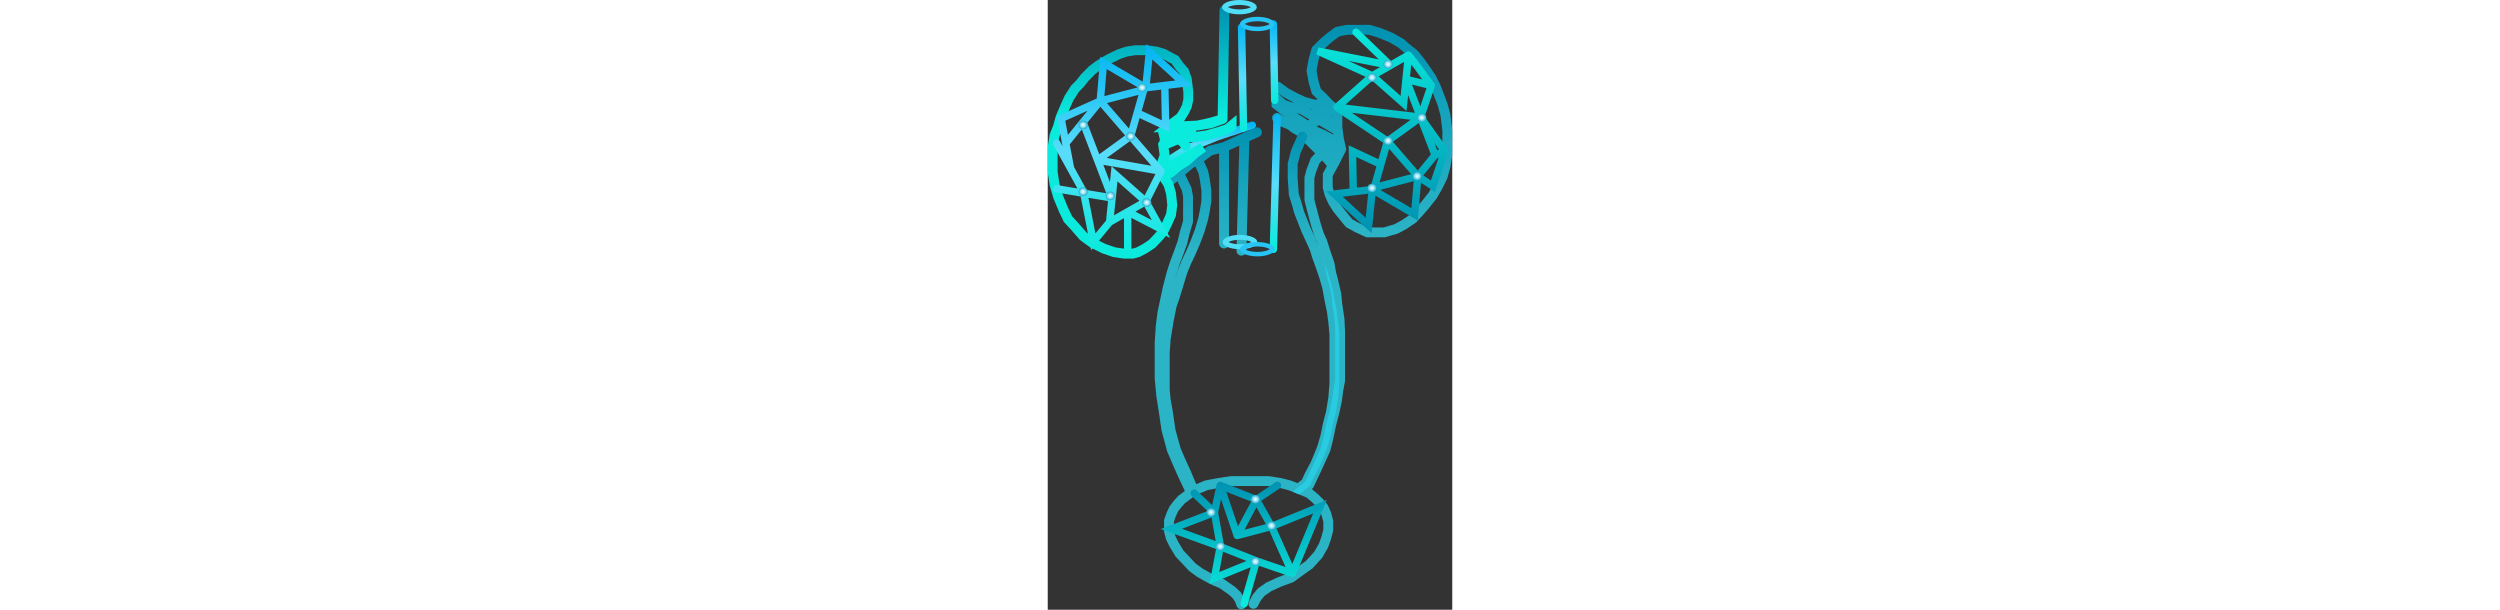 <svg width="820" height="200" viewBox="0 0 820 1236" fill="none" xmlns="http://www.w3.org/2000/svg">
<rect x="0" y="0" width="820" height="1236" fill="#333333" stroke="none"/>
<path d="M466.474 175.895L482.728 187.922L501.185 197.945L519.092 206.213L538.651 211.725H571.158M571.158 211.725L557.934 197.945L544.436 184.915L538.651 164.87L534.794 143.322L538.651 121.774L544.436 101.227L557.934 87.697L571.158 76.171L587.411 64.144L606.419 60.386H639.202H651.874L672.81 66.65L695.951 76.171L716.061 87.697L725.978 96.467L743.058 110.248L755.731 126.033L767.852 143.322L777.769 158.105L786.585 175.895L795.124 197.945L800.359 211.725L806.144 233.023L810.001 264.594V312.953L806.144 337.758L800.359 358.555L790.992 377.598L780.248 396.39L765.097 415.433L755.18 426.959L740.304 443.245L722.397 455.272L706.144 464.042L681.901 471.058H648.017L626.529 461.035L611.103 452.516L599.532 438.485L587.136 423.2L578.045 408.918L571.158 393.383L567.576 380.103V354.296L578.045 335.253M571.158 211.725L587.136 224.755M594.849 302.429L590.166 281.382L587.959 264.594M594.849 302.429L587.136 288.899L573.912 281.382L557.934 273.113L538.651 264.594L526.667 255.95M594.849 302.429L593.212 305.686M587.136 258.33V236.782V224.755M587.136 258.33L581.626 253.068L548.568 230.017L587.136 224.755M587.136 258.33L587.959 264.594M587.959 264.594L514.684 221.497L490.992 216.737L476.943 211.725L463.72 199.698V211.725L490.992 233.023L514.684 247.305L526.667 255.95M593.212 305.686L581.626 328.738L578.045 335.253M593.212 305.686L578.045 293.409M578.045 293.409L563.169 288.899L551.047 282.885L563.169 302.429L573.912 312.953L581.626 318.716L578.045 335.253M578.045 293.409L570.331 302.429M578.045 335.253L567.576 322.975L555.12 309.946M464.822 239.037L476.943 247.305L490.992 253.068L501.185 260.836L514.684 268.353L524.326 278.876L538.651 293.409L551.047 305.686L555.12 309.946M555.12 309.946L549.946 317.212L541.957 325.731L537.273 338.26L533.968 346.779L530.386 360.56V386.869V404.659L533.968 419.191L538.651 437.232L542.783 452.516L549.395 474.315L556.282 489.349L563.444 511.649L571.433 535.202L574.463 552.992L578.871 570.03L584.932 595.838L586.86 616.133L591.543 647.454L592.645 673.512V696.063V721.37V743.67V771.232L589.064 790.775L586.585 809.818L581.901 832.619L574.463 861.183L568.403 890.249L562.893 911.547L550.772 938.357L542.507 956.147L530.111 982.456L515.786 993.982L530.111 999.995L542.507 1010.52L550.772 1018.79L559.036 1029.06L564.546 1041.34L568.678 1056.62V1074.41L564.546 1090.45L559.036 1105.73L548.293 1124.52L530.111 1144.57L510.001 1158.85L493.472 1170.88L470.331 1179.4L448.017 1189.67L432.866 1200.19L423.775 1211.22L416.888 1224M526.667 255.95L541.406 247.305L545.813 244.048" stroke="url(#paint0_linear_60_145)" stroke-width="20" stroke-linecap="round"/>
<path d="M232.038 332.998L284.655 299.423L315.509 288.648L343.333 277.373L414.683 253.82" stroke="url(#paint1_linear_60_145)" stroke-width="15" stroke-linecap="round"/>
<path d="M357.382 298.169V493.608M357.382 298.169L398.704 279.532M357.382 298.169L329.283 305.185L310.55 318.966L299.669 325.606M424.049 268.102L398.704 279.532M398.704 279.532L392.644 508.14M243.333 370.582L266.06 351.414M299.669 325.606L288.787 332.246L266.06 351.414M299.669 325.606L308.071 332.246L315.233 348.282L318.539 364.568L321.57 386.367V407.915L318.539 426.206L315.233 443.245L308.071 467.549L299.669 489.849L289.889 512.651L281.074 531.192L272.809 551.488L263.443 582.557L257.382 602.352L251.046 620.643L245.261 649.708L239.2 686.791L237.272 713.351V753.441V790.775L239.2 811.07L243.057 832.368L249.118 873.21L259.862 911.797L268.401 931.842L280.523 958.401L295.674 994.482L321.57 983.708L346.638 978.947L371.983 975.189H432.038H448.016L471.432 978.947L489.889 983.708L508.071 990.724L523.222 978.947L530.385 963.162L542.231 941.112L549.118 924.575L556.28 906.785L562.616 884.736L568.401 857.174L573.911 836.377L578.87 806.059L581.074 778.247V753.441V724.626V703.579V677.771L578.87 653.717L575.839 630.665L571.707 611.122L566.473 582.557L560.412 561.26L553.25 540.463L545.536 519.165L541.129 504.382L532.313 484.838L524.324 467.549L516.886 448.757L509.448 429.965L505.04 413.929L498.704 393.633L496.501 360.309V332.246L502.837 307.44L509.448 292.406L516.06 277.122M266.06 351.414L274.462 368.327L281.625 383.36L284.379 398.143V427.96V449.008L277.768 471.308L273.085 491.102L265.371 512.651L258.209 531.192L250.495 555.246L243.057 584.311L238.374 606.11L232.313 634.674L229.008 661.234L226.804 694.809V730.64V766.721L230.109 802.05L235.619 837.38L240.578 870.955L251.597 911.797L262.341 937.103L273.085 961.408L290.44 998.241L280.523 1005.76L271.156 1012.77L263.718 1021.04L255.729 1031.31L250.22 1043.09L245.812 1055.62V1076.67L249.393 1090.2L255.729 1103.23L267.3 1122.27L279.696 1135.3L292.644 1149.33L307.52 1160.35L325.151 1170.38L338.925 1177.39L352.974 1183.16L364.269 1191.17L373.636 1197.69L382.727 1206.21L388.787 1215.23L392.368 1225" stroke="url(#paint2_linear_60_145)" stroke-width="20" stroke-linecap="round"/>
<path d="M464.821 239.287L457.383 505.384" stroke="url(#paint3_linear_60_145)" stroke-width="15" stroke-linecap="round"/>
<path d="M358.209 21.047L354.352 241.291M354.352 241.291L330.11 250.061L302.286 254.571M354.352 241.291C346.272 244.215 324.545 250.963 302.286 254.571M302.286 254.571L244.16 257.077L252.975 250.061L269.228 238.034L276.391 226.759L281.901 215.483L284.931 202.204V185.917L281.901 160.36L276.391 144.825L267.025 134.051L257.934 121.272L247.465 115.759L236.171 109.495L220.193 104.484L200.633 101.728H178.044L159.862 104.484L144.986 109.495L125.151 119.017L111.928 126.784L100.634 134.051L89.614 142.57L75.289 157.102L65.096 169.881L55.179 179.903L43.058 198.946L34.793 217.237L25.978 238.034L20.744 257.077L13.857 274.366L10 297.918V325.981V348.532L13.857 374.34L21.295 399.396L32.59 426.457L41.13 444.247L54.077 458.278L72.259 479.075L90.716 492.605L114.132 504.131L134.518 511.147L154.628 514.154H172.534L183.278 511.147L196.501 504.131L211.377 494.359L223.774 481.33L233.967 469.303L241.405 454.52L249.945 435.227L252.424 415.683L249.945 392.38L245.813 377.597L243.609 371.834L233.967 357.552M372.81 257.077V254.571L364.27 261.587L345.261 267.851L322.121 274.366L294.573 278.124H273.912L266.198 281.265M236.997 293.158L266.198 281.265M233.967 357.552L230.386 349.284V334.25L236.997 314.706L233.967 293.158L236.997 288.397M233.967 357.552L249.945 349.284L264.545 336.756L281.901 325.731L297.879 311.198L314.958 298.67L278.319 320.469L269.228 325.731L252.424 334.25L243.609 338.259M243.609 257.077L236.171 262.339L233.967 267.851L236.997 280.128V288.397M233.967 343.521L243.609 338.259M236.997 288.397L299.394 264.092L262.066 272.11L245.813 274.366H236.997M243.609 338.259L249.945 343.521M266.198 281.265L273.912 288.397L279.972 295.663" stroke="url(#paint4_linear_60_145)" stroke-width="20" stroke-linecap="round"/>
<path d="M418.773 14.533C418.773 14.777 418.674 15.477 417.513 16.608C416.336 17.755 414.373 19.019 411.54 20.186C405.899 22.511 397.76 24.065 388.512 24.065C379.264 24.065 371.124 22.511 365.483 20.186C362.651 19.019 360.688 17.755 359.51 16.608C358.349 15.477 358.25 14.777 358.25 14.533C358.25 14.288 358.349 13.588 359.51 12.457C360.688 11.31 362.651 10.047 365.483 8.879C371.124 6.554 379.264 5 388.512 5C397.76 5 405.899 6.554 411.54 8.879C414.373 10.047 416.336 11.31 417.513 12.457C418.674 13.588 418.773 14.288 418.773 14.533Z" stroke="#4FDEF6" stroke-width="10"/>
<path d="M419.875 490.601C419.875 490.846 419.776 491.545 418.615 492.677C417.437 493.824 415.474 495.087 412.642 496.254C407 498.579 398.861 500.134 389.613 500.134C380.365 500.134 372.226 498.579 366.585 496.254C363.752 495.087 361.789 493.824 360.612 492.677C359.451 491.545 359.352 490.846 359.352 490.601C359.352 490.356 359.451 489.657 360.612 488.525C361.789 487.378 363.752 486.115 366.585 484.948C372.226 482.623 380.365 481.068 389.613 481.068C398.861 481.068 407 482.623 412.642 484.948C415.474 486.115 417.437 487.378 418.615 488.525C419.776 489.657 419.875 490.356 419.875 490.601Z" stroke="#4FDEF6" stroke-width="10"/>
<path d="M392.92 55.124L396.777 259.583" stroke="url(#paint5_linear_60_145)" stroke-width="15" stroke-linecap="round"/>
<path d="M457.383 48.609L460.138 203.457" stroke="url(#paint6_linear_60_145)" stroke-width="15" stroke-linecap="round"/>
<path d="M455.638 48.609C455.638 49.03 455.45 49.85 454.226 51.043C452.988 52.249 450.963 53.542 448.095 54.724C442.38 57.08 434.173 58.641 424.876 58.641C415.579 58.641 407.372 57.08 401.657 54.724C398.789 53.542 396.764 52.249 395.526 51.043C394.302 49.85 394.114 49.03 394.114 48.609C394.114 48.188 394.302 47.367 395.526 46.175C396.764 44.969 398.789 43.675 401.657 42.493C407.372 40.138 415.579 38.576 424.876 38.576C434.173 38.576 442.38 40.138 448.095 42.493C450.963 43.675 452.988 44.969 454.226 46.175C455.45 47.367 455.638 48.188 455.638 48.609Z" stroke="#27C5F5" stroke-width="9"/>
<path d="M455.638 505.134C455.638 505.555 455.45 506.376 454.226 507.568C452.988 508.774 450.963 510.068 448.095 511.25C442.38 513.605 434.173 515.167 424.876 515.167C415.579 515.167 407.372 513.605 401.657 511.25C398.789 510.068 396.764 508.774 395.526 507.568C394.302 506.376 394.114 505.555 394.114 505.134C394.114 504.713 394.302 503.893 395.526 502.7C396.764 501.494 398.789 500.201 401.657 499.019C407.372 496.663 415.579 495.102 424.876 495.102C434.173 495.102 442.38 496.663 448.095 499.019C450.963 500.201 452.988 501.494 454.226 502.7C455.45 503.893 455.638 504.713 455.638 505.134Z" stroke="#27C5F5" stroke-width="9"/>
<path d="M198.704 177.899L206.142 104.985L275.839 168.628L237.272 173.264M198.704 177.899L113.03 127.536L106.418 204.709M198.704 177.899L237.272 173.264M106.418 204.709L27.079 240.289L36.583 290.605M106.418 204.709L167.988 275.869M106.418 204.709L194.848 181.657L181.418 228.763M106.418 204.709L71.501 247.657M229.558 347.029L167.988 275.869M229.558 347.029L198.704 408.417M229.558 347.029L100.943 324.466M167.988 275.869L181.418 228.763M167.988 275.869L100.943 324.466M181.418 228.763L238.925 255.573L237.272 173.264M198.704 408.417L229.558 464.292L162.065 429.338M198.704 408.417L135.344 352.291L130.385 401.275M198.704 408.417L162.065 429.338M125.426 450.26L162.065 429.338M125.426 450.26L130.385 401.275M125.426 450.26L92.368 490.1L74.187 397.392M162.065 429.338V511.398M130.385 401.275L74.187 391.942M130.385 401.275L100.943 324.466M17.988 382.609L74.187 391.942M74.187 391.942L46.087 340.921M17.988 289.9L46.087 340.921M46.087 340.921L36.583 290.605M36.583 290.605L71.501 247.657M71.501 247.657L100.943 324.466" stroke="url(#paint7_linear_60_145)" stroke-width="15" stroke-linecap="round"/>
<path d="M657.934 384.113L650.496 457.026L580.799 393.383L619.366 388.748M657.934 384.113L743.609 434.476L750.22 357.302M657.934 384.113L619.366 388.748M750.22 357.302L780.799 377.347L804.766 306.438M750.22 357.302L688.65 286.143M750.22 357.302L661.79 380.354L675.22 333.248M750.22 357.302L785.138 314.355M586.033 217.489L688.65 286.143M586.033 217.489L657.934 153.595M586.033 217.489L755.695 237.545M688.65 286.143L675.22 333.248M688.65 286.143L755.695 237.545M675.22 333.248L617.713 306.438L619.366 388.748M657.934 153.595L547.465 103.483L694.573 132.673M657.934 153.595L721.295 209.721L726.253 160.736M657.934 153.595L694.573 132.673M731.212 111.751L694.573 132.673M731.212 111.751L726.253 160.736M731.212 111.751L747.741 132.673L777.493 173.39M694.573 132.673L624.876 65.397M726.253 160.736L777.493 173.39M726.253 160.736L755.695 237.545M777.493 173.39L755.695 237.545M755.695 237.545L804.766 306.438M755.695 237.545L785.138 314.355M804.766 306.438L785.138 314.355" stroke="url(#paint8_linear_60_145)" stroke-width="15" stroke-linecap="round"/>
<path d="M296.777 999.744L337.824 1038.58M337.824 1038.58L250.771 1072.16L349.67 1107.99M337.824 1038.58L349.67 983.959M337.824 1038.58L349.67 1105.48M349.67 1107.99L337.824 1171.63L422.948 1137.05M349.67 1107.99L422.948 1137.05M422.948 1137.05L398.154 1223.75M422.948 1137.05L495.95 1162.11M495.95 1162.11L453.526 1067.15M495.95 1162.11L551.873 1027.06L453.526 1067.15M453.526 1067.15L384.105 1085.44M453.526 1067.15L422.948 1012.77M384.105 1085.44L422.948 1012.77M384.105 1085.44L349.67 983.959M422.948 1012.77L349.67 983.959M422.948 1012.77L465.647 983.959" stroke="url(#paint9_linear_60_145)" stroke-width="15" stroke-linecap="round"/>
<ellipse cx="191.212" cy="177.654" rx="9.312" ry="8.775" fill="url(#paint10_diamond_60_145)"/>
<ellipse cx="126.75" cy="397.146" rx="9.312" ry="8.775" fill="url(#paint11_diamond_60_145)"/>
<ellipse cx="71.654" cy="253.324" rx="9.312" ry="8.775" fill="url(#paint12_diamond_60_145)"/>
<ellipse cx="200.578" cy="410.678" rx="9.312" ry="8.775" fill="url(#paint13_diamond_60_145)"/>
<ellipse cx="168.072" cy="276.377" rx="9.312" ry="8.775" fill="url(#paint14_diamond_60_145)"/>
<ellipse cx="71.654" cy="388.628" rx="9.312" ry="8.775" fill="url(#paint15_diamond_60_145)"/>
<ellipse cx="657.327" cy="157.108" rx="9.312" ry="8.775" fill="url(#paint16_diamond_60_145)"/>
<ellipse cx="689.835" cy="285.396" rx="9.312" ry="8.775" fill="url(#paint17_diamond_60_145)"/>
<ellipse cx="657.327" cy="381.111" rx="9.312" ry="8.775" fill="url(#paint18_diamond_60_145)"/>
<ellipse cx="748.788" cy="357.057" rx="9.312" ry="8.775" fill="url(#paint19_diamond_60_145)"/>
<ellipse cx="758.154" cy="238.792" rx="9.312" ry="8.775" fill="url(#paint20_diamond_60_145)"/>
<ellipse cx="689.835" cy="130.047" rx="9.312" ry="8.775" fill="url(#paint21_diamond_60_145)"/>
<ellipse cx="349.89" cy="1107.74" rx="9.312" ry="8.775" fill="url(#paint22_diamond_60_145)"/>
<ellipse cx="453.471" cy="1065.65" rx="9.312" ry="8.775" fill="url(#paint23_diamond_60_145)"/>
<ellipse cx="331.158" cy="1038.59" rx="9.312" ry="8.775" fill="url(#paint24_diamond_60_145)"/>
<ellipse cx="420.965" cy="1012.03" rx="9.312" ry="8.775" fill="url(#paint25_diamond_60_145)"/>
<ellipse cx="420.965" cy="1138.31" rx="9.312" ry="8.775" fill="url(#paint26_diamond_60_145)"/>
<defs>
<linearGradient id="paint0_linear_60_145" x1="478.552" y1="46.37" x2="478.552" y2="471.058" gradientUnits="userSpaceOnUse">
<stop stop-color="#0091B1"/>
<stop offset="1" stop-color="#29D1E8" stop-opacity="0.81"/>
</linearGradient>
<linearGradient id="paint1_linear_60_145" x1="241.651" y1="251.118" x2="241.651" y2="332.998" gradientUnits="userSpaceOnUse">
<stop stop-color="#03B4F2"/>
<stop offset="0.521" stop-color="#59DDFA"/>
<stop offset="1" stop-color="#0AEBDD"/>
</linearGradient>
<linearGradient id="paint2_linear_60_145" x1="360.891" y1="259.909" x2="360.891" y2="508.14" gradientUnits="userSpaceOnUse">
<stop stop-color="#0091B1"/>
<stop offset="1" stop-color="#29D1E8" stop-opacity="0.81"/>
</linearGradient>
<linearGradient id="paint3_linear_60_145" x1="457.774" y1="230.205" x2="457.774" y2="505.384" gradientUnits="userSpaceOnUse">
<stop stop-color="#03B4F2"/>
<stop offset="0.521" stop-color="#59DDFA"/>
<stop offset="1" stop-color="#0AEBDD"/>
</linearGradient>
<linearGradient id="paint4_linear_60_145" x1="353.511" y1="13.641" x2="353.511" y2="238.034" gradientUnits="userSpaceOnUse">
<stop stop-color="#0091B1"/>
<stop offset="1" stop-color="#0AEBDD"/>
</linearGradient>
<linearGradient id="paint5_linear_60_145" x1="393.123" y1="48.146" x2="393.123" y2="259.583" gradientUnits="userSpaceOnUse">
<stop stop-color="#03B4F2"/>
<stop offset="0.521" stop-color="#59DDFA"/>
<stop offset="1" stop-color="#0AEBDD"/>
</linearGradient>
<linearGradient id="paint6_linear_60_145" x1="457.528" y1="43.325" x2="457.528" y2="203.457" gradientUnits="userSpaceOnUse">
<stop stop-color="#03B4F2"/>
<stop offset="0.521" stop-color="#59DDFA"/>
<stop offset="1" stop-color="#0AEBDD"/>
</linearGradient>
<linearGradient id="paint7_linear_60_145" x1="31.559" y1="91.115" x2="31.559" y2="511.398" gradientUnits="userSpaceOnUse">
<stop stop-color="#03B4F2"/>
<stop offset="0.521" stop-color="#59DDFA"/>
<stop offset="1" stop-color="#0AEBDD"/>
</linearGradient>
<linearGradient id="paint8_linear_60_145" x1="825.079" y1="470.897" x2="825.079" y2="50.614" gradientUnits="userSpaceOnUse">
<stop stop-color="#0091B1"/>
<stop offset="1" stop-color="#0AEBDD"/>
</linearGradient>
<linearGradient id="paint9_linear_60_145" x1="266.619" y1="975.775" x2="266.619" y2="1223.75" gradientUnits="userSpaceOnUse">
<stop stop-color="#0091B1"/>
<stop offset="1" stop-color="#0AEBDD"/>
</linearGradient>
<radialGradient id="paint10_diamond_60_145" cx="0" cy="0" r="1" gradientUnits="userSpaceOnUse" gradientTransform="translate(191.212 177.654) rotate(90) scale(8.775 9.312)">
<stop stop-color="white"/>
<stop offset="0.5" stop-color="#93E5F7"/>
<stop offset="1" stop-color="#25A7C4"/>
</radialGradient>
<radialGradient id="paint11_diamond_60_145" cx="0" cy="0" r="1" gradientUnits="userSpaceOnUse" gradientTransform="translate(126.75 397.146) rotate(90) scale(8.775 9.312)">
<stop stop-color="white"/>
<stop offset="0.5" stop-color="#93E5F7"/>
<stop offset="1" stop-color="#25A7C4"/>
</radialGradient>
<radialGradient id="paint12_diamond_60_145" cx="0" cy="0" r="1" gradientUnits="userSpaceOnUse" gradientTransform="translate(71.654 253.324) rotate(90) scale(8.775 9.312)">
<stop stop-color="white"/>
<stop offset="0.5" stop-color="#93E5F7"/>
<stop offset="1" stop-color="#25A7C4"/>
</radialGradient>
<radialGradient id="paint13_diamond_60_145" cx="0" cy="0" r="1" gradientUnits="userSpaceOnUse" gradientTransform="translate(200.578 410.678) rotate(90) scale(8.775 9.312)">
<stop stop-color="white"/>
<stop offset="0.5" stop-color="#93E5F7"/>
<stop offset="1" stop-color="#25A7C4"/>
</radialGradient>
<radialGradient id="paint14_diamond_60_145" cx="0" cy="0" r="1" gradientUnits="userSpaceOnUse" gradientTransform="translate(168.072 276.377) rotate(90) scale(8.775 9.312)">
<stop stop-color="white"/>
<stop offset="0.5" stop-color="#93E5F7"/>
<stop offset="1" stop-color="#25A7C4"/>
</radialGradient>
<radialGradient id="paint15_diamond_60_145" cx="0" cy="0" r="1" gradientUnits="userSpaceOnUse" gradientTransform="translate(71.654 388.628) rotate(90) scale(8.775 9.312)">
<stop stop-color="white"/>
<stop offset="0.5" stop-color="#93E5F7"/>
<stop offset="1" stop-color="#25A7C4"/>
</radialGradient>
<radialGradient id="paint16_diamond_60_145" cx="0" cy="0" r="1" gradientUnits="userSpaceOnUse" gradientTransform="translate(657.327 157.108) rotate(90) scale(8.775 9.312)">
<stop stop-color="white"/>
<stop offset="0.5" stop-color="#93E5F7"/>
<stop offset="1" stop-color="#25A7C4"/>
</radialGradient>
<radialGradient id="paint17_diamond_60_145" cx="0" cy="0" r="1" gradientUnits="userSpaceOnUse" gradientTransform="translate(689.835 285.396) rotate(90) scale(8.775 9.312)">
<stop stop-color="white"/>
<stop offset="0.5" stop-color="#93E5F7"/>
<stop offset="1" stop-color="#25A7C4"/>
</radialGradient>
<radialGradient id="paint18_diamond_60_145" cx="0" cy="0" r="1" gradientUnits="userSpaceOnUse" gradientTransform="translate(657.327 381.111) rotate(90) scale(8.775 9.312)">
<stop stop-color="white"/>
<stop offset="0.5" stop-color="#93E5F7"/>
<stop offset="1" stop-color="#25A7C4"/>
</radialGradient>
<radialGradient id="paint19_diamond_60_145" cx="0" cy="0" r="1" gradientUnits="userSpaceOnUse" gradientTransform="translate(748.788 357.057) rotate(90) scale(8.775 9.312)">
<stop stop-color="white"/>
<stop offset="0.5" stop-color="#93E5F7"/>
<stop offset="1" stop-color="#25A7C4"/>
</radialGradient>
<radialGradient id="paint20_diamond_60_145" cx="0" cy="0" r="1" gradientUnits="userSpaceOnUse" gradientTransform="translate(758.154 238.792) rotate(90) scale(8.775 9.312)">
<stop stop-color="white"/>
<stop offset="0.5" stop-color="#93E5F7"/>
<stop offset="1" stop-color="#25A7C4"/>
</radialGradient>
<radialGradient id="paint21_diamond_60_145" cx="0" cy="0" r="1" gradientUnits="userSpaceOnUse" gradientTransform="translate(689.835 130.047) rotate(90) scale(8.775 9.312)">
<stop stop-color="white"/>
<stop offset="0.5" stop-color="#93E5F7"/>
<stop offset="1" stop-color="#25A7C4"/>
</radialGradient>
<radialGradient id="paint22_diamond_60_145" cx="0" cy="0" r="1" gradientUnits="userSpaceOnUse" gradientTransform="translate(349.89 1107.74) rotate(90) scale(8.775 9.312)">
<stop stop-color="white"/>
<stop offset="0.5" stop-color="#93E5F7"/>
<stop offset="1" stop-color="#25A7C4"/>
</radialGradient>
<radialGradient id="paint23_diamond_60_145" cx="0" cy="0" r="1" gradientUnits="userSpaceOnUse" gradientTransform="translate(453.471 1065.65) rotate(90) scale(8.775 9.312)">
<stop stop-color="white"/>
<stop offset="0.5" stop-color="#93E5F7"/>
<stop offset="1" stop-color="#25A7C4"/>
</radialGradient>
<radialGradient id="paint24_diamond_60_145" cx="0" cy="0" r="1" gradientUnits="userSpaceOnUse" gradientTransform="translate(331.158 1038.59) rotate(90) scale(8.775 9.312)">
<stop stop-color="white"/>
<stop offset="0.5" stop-color="#93E5F7"/>
<stop offset="1" stop-color="#25A7C4"/>
</radialGradient>
<radialGradient id="paint25_diamond_60_145" cx="0" cy="0" r="1" gradientUnits="userSpaceOnUse" gradientTransform="translate(420.965 1012.03) rotate(90) scale(8.775 9.312)">
<stop stop-color="white"/>
<stop offset="0.5" stop-color="#93E5F7"/>
<stop offset="1" stop-color="#25A7C4"/>
</radialGradient>
<radialGradient id="paint26_diamond_60_145" cx="0" cy="0" r="1" gradientUnits="userSpaceOnUse" gradientTransform="translate(420.965 1138.31) rotate(90) scale(8.775 9.312)">
<stop stop-color="white"/>
<stop offset="0.5" stop-color="#93E5F7"/>
<stop offset="1" stop-color="#25A7C4"/>
</radialGradient>
</defs>
</svg>
